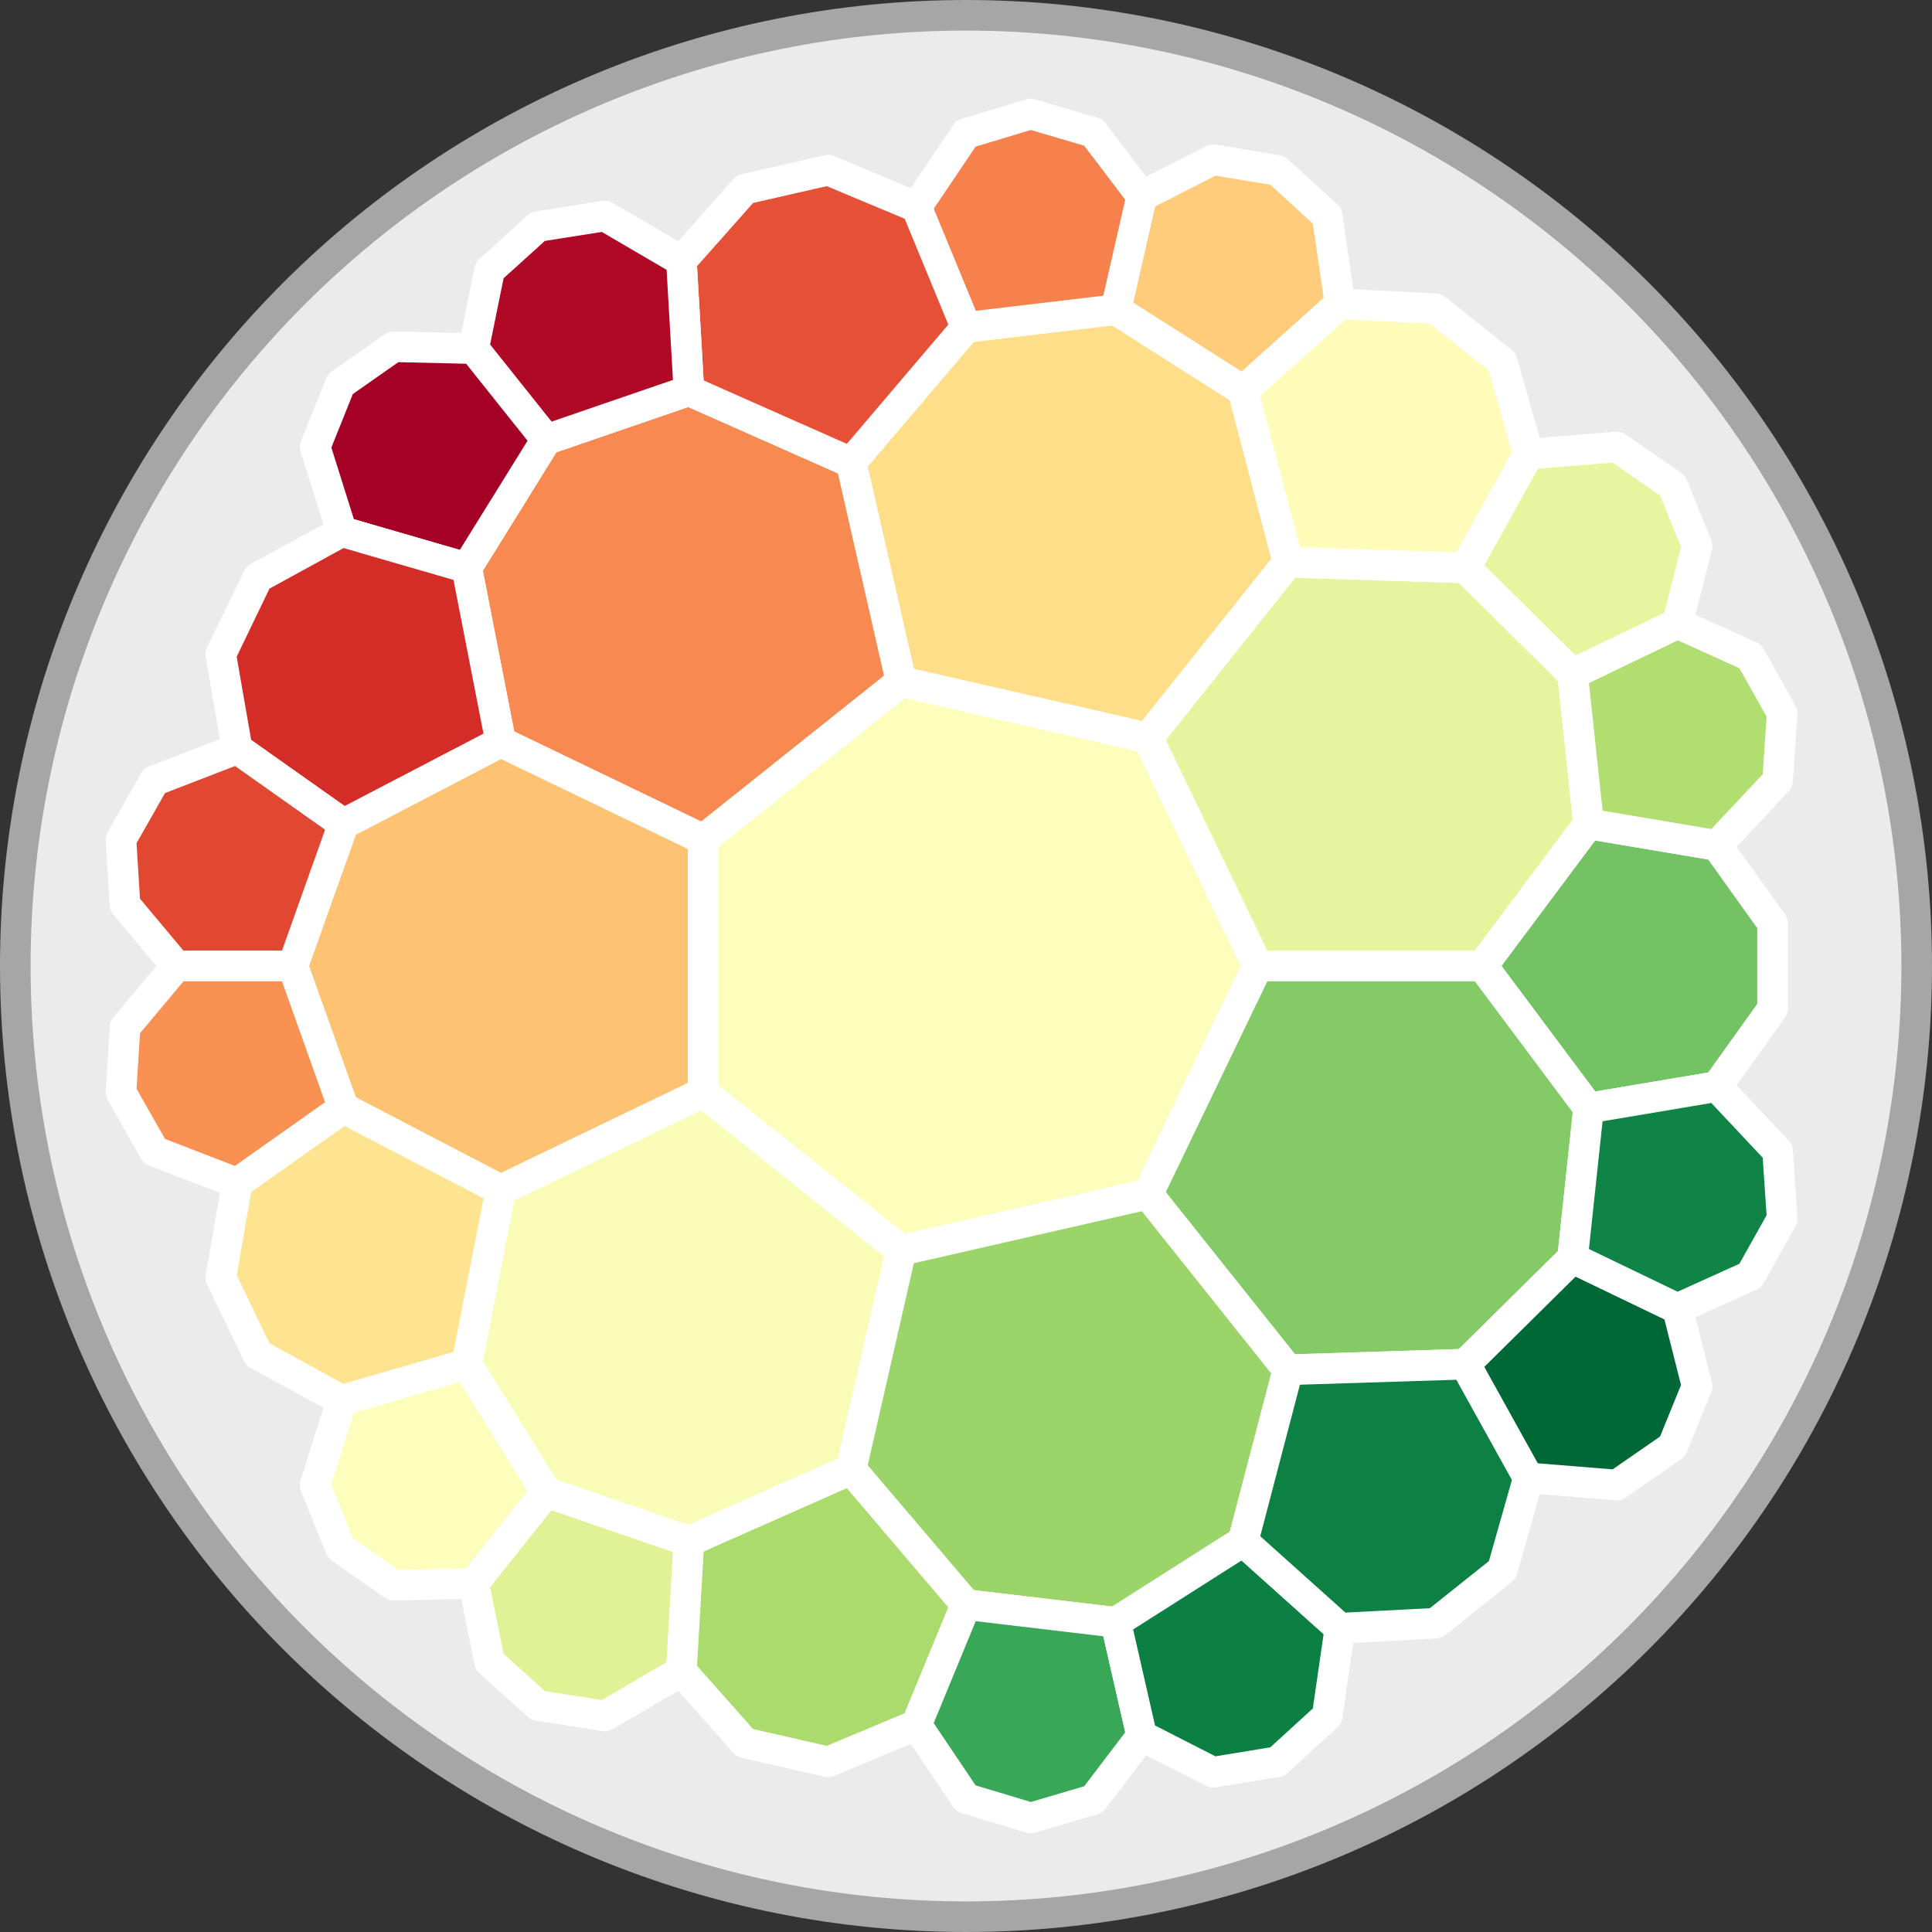 <?xml version="1.0" encoding="UTF-8" standalone="no"?>
<!-- Created with matplotlib (https://matplotlib.org/) -->

<svg
   xmlns:dc="http://purl.org/dc/elements/1.1/"
   xmlns:cc="http://creativecommons.org/ns#"
   xmlns:rdf="http://www.w3.org/1999/02/22-rdf-syntax-ns#"
   xmlns:svg="http://www.w3.org/2000/svg"
   xmlns="http://www.w3.org/2000/svg"
   xmlns:sodipodi="http://sodipodi.sourceforge.net/DTD/sodipodi-0.dtd"
   xmlns:inkscape="http://www.inkscape.org/namespaces/inkscape"
   height="378.91pt"
   version="1.1"
   viewBox="0 0 378.91 378.91"
   width="378.91pt"
   id="svg80"
   sodipodi:docname="logo_framed.svg"
   inkscape:version="0.92.5 (2060ec1f9f, 2020-04-08)">
  <rect x="0" y="0" width="378.91" height="378.91" fill="#333333" stroke="none"/>
  <sodipodi:namedview
     pagecolor="#ffffff"
     bordercolor="#666666"
     borderopacity="1"
     objecttolerance="10"
     gridtolerance="10"
     guidetolerance="10"
     inkscape:pageopacity="0"
     inkscape:pageshadow="2"
     inkscape:window-width="749"
     inkscape:window-height="484"
     id="namedview82"
     showgrid="false"
     fit-margin-top="0"
     fit-margin-left="0"
     fit-margin-right="0"
     fit-margin-bottom="0"
     inkscape:zoom="0.35119048"
     inkscape:cx="244.2064"
     inkscape:cy="250.9264"
     inkscape:window-x="0"
     inkscape:window-y="0"
     inkscape:window-maximized="0"
     inkscape:current-layer="figure_1" />
  <defs
     id="defs6"
     style="stroke-linecap:butt;stroke-linejoin:round">
    <style
       type="text/css"
       id="style4">*{stroke-linecap:butt;stroke-linejoin:round;}</style>
  </defs>
  <g
     id="figure_1"
     style="stroke-linecap:butt;stroke-linejoin:round"
     transform="translate(-68.845,-61.285)">
    <g
       id="patch_1"
       style="stroke-linecap:butt;stroke-linejoin:round">
      <path
         d="M 0,504 H 504 V 0 H 0 Z"
         style="fill:none;stroke-linecap:butt;stroke-linejoin:round"
         id="path8"
         inkscape:connector-curvature="0" />
    </g>
    <g
       id="axes_1"
       style="stroke-linecap:butt;stroke-linejoin:round">
      <g
         id="patch_2"
         style="stroke-linecap:butt;stroke-linejoin:round">
        <path
           clip-path="url(#p7a12f5df64)"
           d="m 258.3,437.195 c 49.448,0 96.878,-19.646 131.843,-54.611 34.965,-34.965 54.611,-82.395 54.611,-131.843 0,-49.448 -19.646,-96.878 -54.611,-131.843 C 355.178,83.931 307.748,64.285 258.3,64.285 c -49.448,0 -96.878,19.646 -131.843,54.611 C 91.491,153.862 71.845,201.292 71.845,250.74 c 0,49.448 19.646,96.878 54.611,131.843 34.965,34.965 82.395,54.611 131.843,54.611 z"
           style="fill:#ebebeb;stroke:#a6a6a6;stroke-width:6;stroke-linecap:butt;stroke-linejoin:miter"
           id="path11"
           inkscape:connector-curvature="0" />
      </g>
      <g
         id="PatchCollection_1"
         style="stroke-linecap:butt;stroke-linejoin:round">
        <path
           clip-path="url(#p7a12f5df64)"
           d="m 315.519,250.74 -21.544,-44.736 -48.408,-11.049 -38.82,30.958 v 49.653 l 38.82,30.958 48.408,-11.049 z"
           style="fill:#fdfebc;stroke:#ffffff;stroke-width:6;stroke-linecap:butt;stroke-linejoin:round"
           id="path14"
           inkscape:connector-curvature="0" />
        <path
           clip-path="url(#p7a12f5df64)"
           d="m 315.519,250.74 h 44.072 l 20.816,-27.87 -3.145,-29.419 -21.04,-20.801 -34.768,-1.102 -27.478,34.457 z"
           style="fill:#e6f59d;stroke:#ffffff;stroke-width:6;stroke-linecap:butt;stroke-linejoin:round"
           id="path16"
           inkscape:connector-curvature="0" />
        <path
           clip-path="url(#p7a12f5df64)"
           d="m 380.407,222.87 -20.816,27.87 20.816,27.87 25.159,-4.23 10.923,-15.267 v -16.747 l -10.923,-15.267 z"
           style="fill:#73c264;stroke:#ffffff;stroke-width:6;stroke-linecap:butt;stroke-linejoin:round"
           id="path18"
           inkscape:connector-curvature="0" />
        <path
           clip-path="url(#p7a12f5df64)"
           d="m 397.833,183.545 -20.57,9.906 3.145,29.419 25.159,4.23 11.907,-12.69 0.897,-13.244 -6.254,-11.151 z"
           style="fill:#b1de71;stroke:#ffffff;stroke-width:6;stroke-linecap:butt;stroke-linejoin:round"
           id="path20"
           inkscape:connector-curvature="0" />
        <path
           clip-path="url(#p7a12f5df64)"
           d="m 385.947,148.945 -17.345,1.397 -12.379,22.308 21.04,20.801 20.57,-9.906 3.847,-15.202 -4.819,-11.842 z"
           style="fill:#e8f59f;stroke:#ffffff;stroke-width:6;stroke-linecap:butt;stroke-linejoin:round"
           id="path22"
           inkscape:connector-curvature="0" />
        <path
           clip-path="url(#p7a12f5df64)"
           d="m 293.976,206.004 27.478,-34.457 -8.811,-33.651 -24.961,-15.884 -29.381,3.481 -22.539,26.496 9.807,42.967 z"
           style="fill:#fede89;stroke:#ffffff;stroke-width:6;stroke-linecap:butt;stroke-linejoin:round"
           id="path24"
           inkscape:connector-curvature="0" />
        <path
           clip-path="url(#p7a12f5df64)"
           d="m 312.643,137.896 8.811,33.651 34.768,1.102 12.379,-22.308 -5.125,-18.058 -13.093,-10.441 -18.746,-0.979 z"
           style="fill:#fffbb8;stroke:#ffffff;stroke-width:6;stroke-linecap:butt;stroke-linejoin:round"
           id="path26"
           inkscape:connector-curvature="0" />
        <path
           clip-path="url(#p7a12f5df64)"
           d="m 292.762,99.753 -5.08,22.259 24.961,15.884 18.994,-17.033 -2.498,-17.221 -9.795,-8.959 -12.617,-2.063 z"
           style="fill:#fecc7b;stroke:#ffffff;stroke-width:6;stroke-linecap:butt;stroke-linejoin:round"
           id="path28"
           inkscape:connector-curvature="0" />
        <path
           clip-path="url(#p7a12f5df64)"
           d="m 258.3,87.473 -9.723,14.432 9.723,23.587 29.381,-3.481 5.08,-22.259 -9.487,-12.486 -12.263,-3.616 z"
           style="fill:#f7814c;stroke:#ffffff;stroke-width:6;stroke-linecap:butt;stroke-linejoin:round"
           id="path30"
           inkscape:connector-curvature="0" />
        <path
           clip-path="url(#p7a12f5df64)"
           d="m 245.568,194.955 -9.807,-42.967 -31.803,-14.092 -27.982,9.612 -15.598,25.141 6.662,34.142 39.707,19.122 z"
           style="fill:#f88950;stroke:#ffffff;stroke-width:6;stroke-linecap:butt;stroke-linejoin:round"
           id="path32"
           inkscape:connector-curvature="0" />
        <path
           clip-path="url(#p7a12f5df64)"
           d="M 203.957,137.896 235.761,151.988 258.3,125.493 248.577,101.905 231.263,94.653 214.936,98.38 202.483,112.426 Z"
           style="fill:#e65036;stroke:#ffffff;stroke-width:6;stroke-linecap:butt;stroke-linejoin:round"
           id="path34"
           inkscape:connector-curvature="0" />
        <path
           clip-path="url(#p7a12f5df64)"
           d="m 161.74,129.658 14.235,17.85 27.982,-9.612 -1.474,-25.47 -15.022,-8.784 -13.111,2.073 -9.48,8.578 z"
           style="fill:#af0926;stroke:#ffffff;stroke-width:6;stroke-linecap:butt;stroke-linejoin:round"
           id="path36"
           inkscape:connector-curvature="0" />
        <path
           clip-path="url(#p7a12f5df64)"
           d="m 130.653,148.945 5.221,16.6 24.503,7.105 15.598,-25.141 -14.235,-17.85 -15.677,-0.368 -10.472,7.333 z"
           style="fill:#a50026;stroke:#ffffff;stroke-width:6;stroke-linecap:butt;stroke-linejoin:round"
           id="path38"
           inkscape:connector-curvature="0" />
        <path
           clip-path="url(#p7a12f5df64)"
           d="m 206.747,225.913 -39.707,-19.122 -30.847,16.078 -9.931,27.87 9.931,27.87 30.847,16.078 39.707,-19.122 z"
           style="fill:#fdc372;stroke:#ffffff;stroke-width:6;stroke-linecap:butt;stroke-linejoin:round"
           id="path40"
           inkscape:connector-curvature="0" />
        <path
           clip-path="url(#p7a12f5df64)"
           d="m 136.193,222.87 30.847,-16.078 -6.662,-34.142 -24.503,-7.105 -16.465,9.015 -7.266,15.088 3.217,18.494 z"
           style="fill:#d42d27;stroke:#ffffff;stroke-width:6;stroke-linecap:butt;stroke-linejoin:round"
           id="path42"
           inkscape:connector-curvature="0" />
        <path
           clip-path="url(#p7a12f5df64)"
           d="m 103.43,250.74 h 22.831 l 9.931,-27.87 -20.832,-14.728 -16.234,6.267 -6.554,11.543 0.796,12.76 z"
           style="fill:#e24731;stroke:#ffffff;stroke-width:6;stroke-linecap:butt;stroke-linejoin:round"
           id="path44"
           inkscape:connector-curvature="0" />
        <path
           clip-path="url(#p7a12f5df64)"
           d="M 99.127,287.07 115.36,293.338 136.193,278.61 126.262,250.74 h -22.831 l -10.062,12.027 -0.796,12.76 z"
           style="fill:#f99153;stroke:#ffffff;stroke-width:6;stroke-linecap:butt;stroke-linejoin:round"
           id="path46"
           inkscape:connector-curvature="0" />
        <path
           clip-path="url(#p7a12f5df64)"
           d="m 206.747,275.567 -39.707,19.122 -6.662,34.142 15.598,25.141 27.982,9.612 31.803,-14.092 9.807,-42.967 z"
           style="fill:#f8fcb6;stroke:#ffffff;stroke-width:6;stroke-linecap:butt;stroke-linejoin:round"
           id="path48"
           inkscape:connector-curvature="0" />
        <path
           clip-path="url(#p7a12f5df64)"
           d="m 160.378,328.83 6.662,-34.142 -30.847,-16.078 -20.832,14.728 -3.217,18.494 7.266,15.088 16.465,9.015 z"
           style="fill:#fee491;stroke:#ffffff;stroke-width:6;stroke-linecap:butt;stroke-linejoin:round"
           id="path50"
           inkscape:connector-curvature="0" />
        <path
           clip-path="url(#p7a12f5df64)"
           d="m 161.74,371.822 14.235,-17.85 -15.598,-25.141 -24.503,7.105 -5.221,16.6 4.938,12.321 10.472,7.333 z"
           style="fill:#fdfebc;stroke:#ffffff;stroke-width:6;stroke-linecap:butt;stroke-linejoin:round"
           id="path52"
           inkscape:connector-curvature="0" />
        <path
           clip-path="url(#p7a12f5df64)"
           d="m 187.461,397.838 15.022,-8.784 1.474,-25.47 -27.982,-9.612 -14.235,17.85 3.13,15.365 9.48,8.578 z"
           style="fill:#e0f295;stroke:#ffffff;stroke-width:6;stroke-linecap:butt;stroke-linejoin:round"
           id="path54"
           inkscape:connector-curvature="0" />
        <path
           clip-path="url(#p7a12f5df64)"
           d="m 245.568,306.525 -9.807,42.967 22.539,26.496 29.381,3.481 24.961,-15.884 8.811,-33.651 -27.478,-34.457 z"
           style="fill:#9bd469;stroke:#ffffff;stroke-width:6;stroke-linecap:butt;stroke-linejoin:round"
           id="path56"
           inkscape:connector-curvature="0" />
        <path
           clip-path="url(#p7a12f5df64)"
           d="m 258.3,375.987 -22.539,-26.496 -31.803,14.092 -1.474,25.47 12.453,14.046 16.327,3.727 17.314,-7.252 z"
           style="fill:#abdb6d;stroke:#ffffff;stroke-width:6;stroke-linecap:butt;stroke-linejoin:round"
           id="path58"
           inkscape:connector-curvature="0" />
        <path
           clip-path="url(#p7a12f5df64)"
           d="m 292.762,401.727 -5.08,-22.259 -29.381,-3.481 -9.723,23.587 9.723,14.432 12.712,3.821 12.263,-3.616 z"
           style="fill:#39a758;stroke:#ffffff;stroke-width:6;stroke-linecap:butt;stroke-linejoin:round"
           id="path60"
           inkscape:connector-curvature="0" />
        <path
           clip-path="url(#p7a12f5df64)"
           d="m 329.139,397.838 2.498,-17.221 -18.994,-17.033 -24.961,15.884 5.08,22.259 13.965,7.133 12.617,-2.063 z"
           style="fill:#0c7f43;stroke:#ffffff;stroke-width:6;stroke-linecap:butt;stroke-linejoin:round"
           id="path62"
           inkscape:connector-curvature="0" />
        <path
           clip-path="url(#p7a12f5df64)"
           d="m 293.976,295.476 27.478,34.457 34.768,-1.102 21.04,-20.801 3.145,-29.419 L 359.591,250.74 h -44.072 z"
           style="fill:#84ca66;stroke:#ffffff;stroke-width:6;stroke-linecap:butt;stroke-linejoin:round"
           id="path64"
           inkscape:connector-curvature="0" />
        <path
           clip-path="url(#p7a12f5df64)"
           d="m 356.222,328.83 -34.768,1.102 -8.811,33.651 18.994,17.033 18.746,-0.979 13.093,-10.441 5.125,-18.058 z"
           style="fill:#0d8044;stroke:#ffffff;stroke-width:6;stroke-linecap:butt;stroke-linejoin:round"
           id="path66"
           inkscape:connector-curvature="0" />
        <path
           clip-path="url(#p7a12f5df64)"
           d="m 397.833,317.935 -20.57,-9.906 -21.04,20.801 12.379,22.308 17.345,1.397 10.914,-7.556 4.819,-11.842 z"
           style="fill:#006837;stroke:#ffffff;stroke-width:6;stroke-linecap:butt;stroke-linejoin:round"
           id="path68"
           inkscape:connector-curvature="0" />
        <path
           clip-path="url(#p7a12f5df64)"
           d="m 417.473,287.07 -11.907,-12.69 -25.159,4.23 -3.145,29.419 20.57,9.906 14.284,-6.471 6.254,-11.151 z"
           style="fill:#0f8446;stroke:#ffffff;stroke-width:6;stroke-linecap:butt;stroke-linejoin:round"
           id="path70"
           inkscape:connector-curvature="0" />
      </g>
    </g>
  </g>
  <defs
     id="defs78">
    <clipPath
       id="p7a12f5df64"
       style="stroke-linecap:butt;stroke-linejoin:round">
      <rect
         height="380.52"
         width="380.52"
         x="68.04"
         y="60.48"
         id="rect75"
         style="stroke-linecap:butt;stroke-linejoin:round" />
    </clipPath>
  </defs>
</svg>
